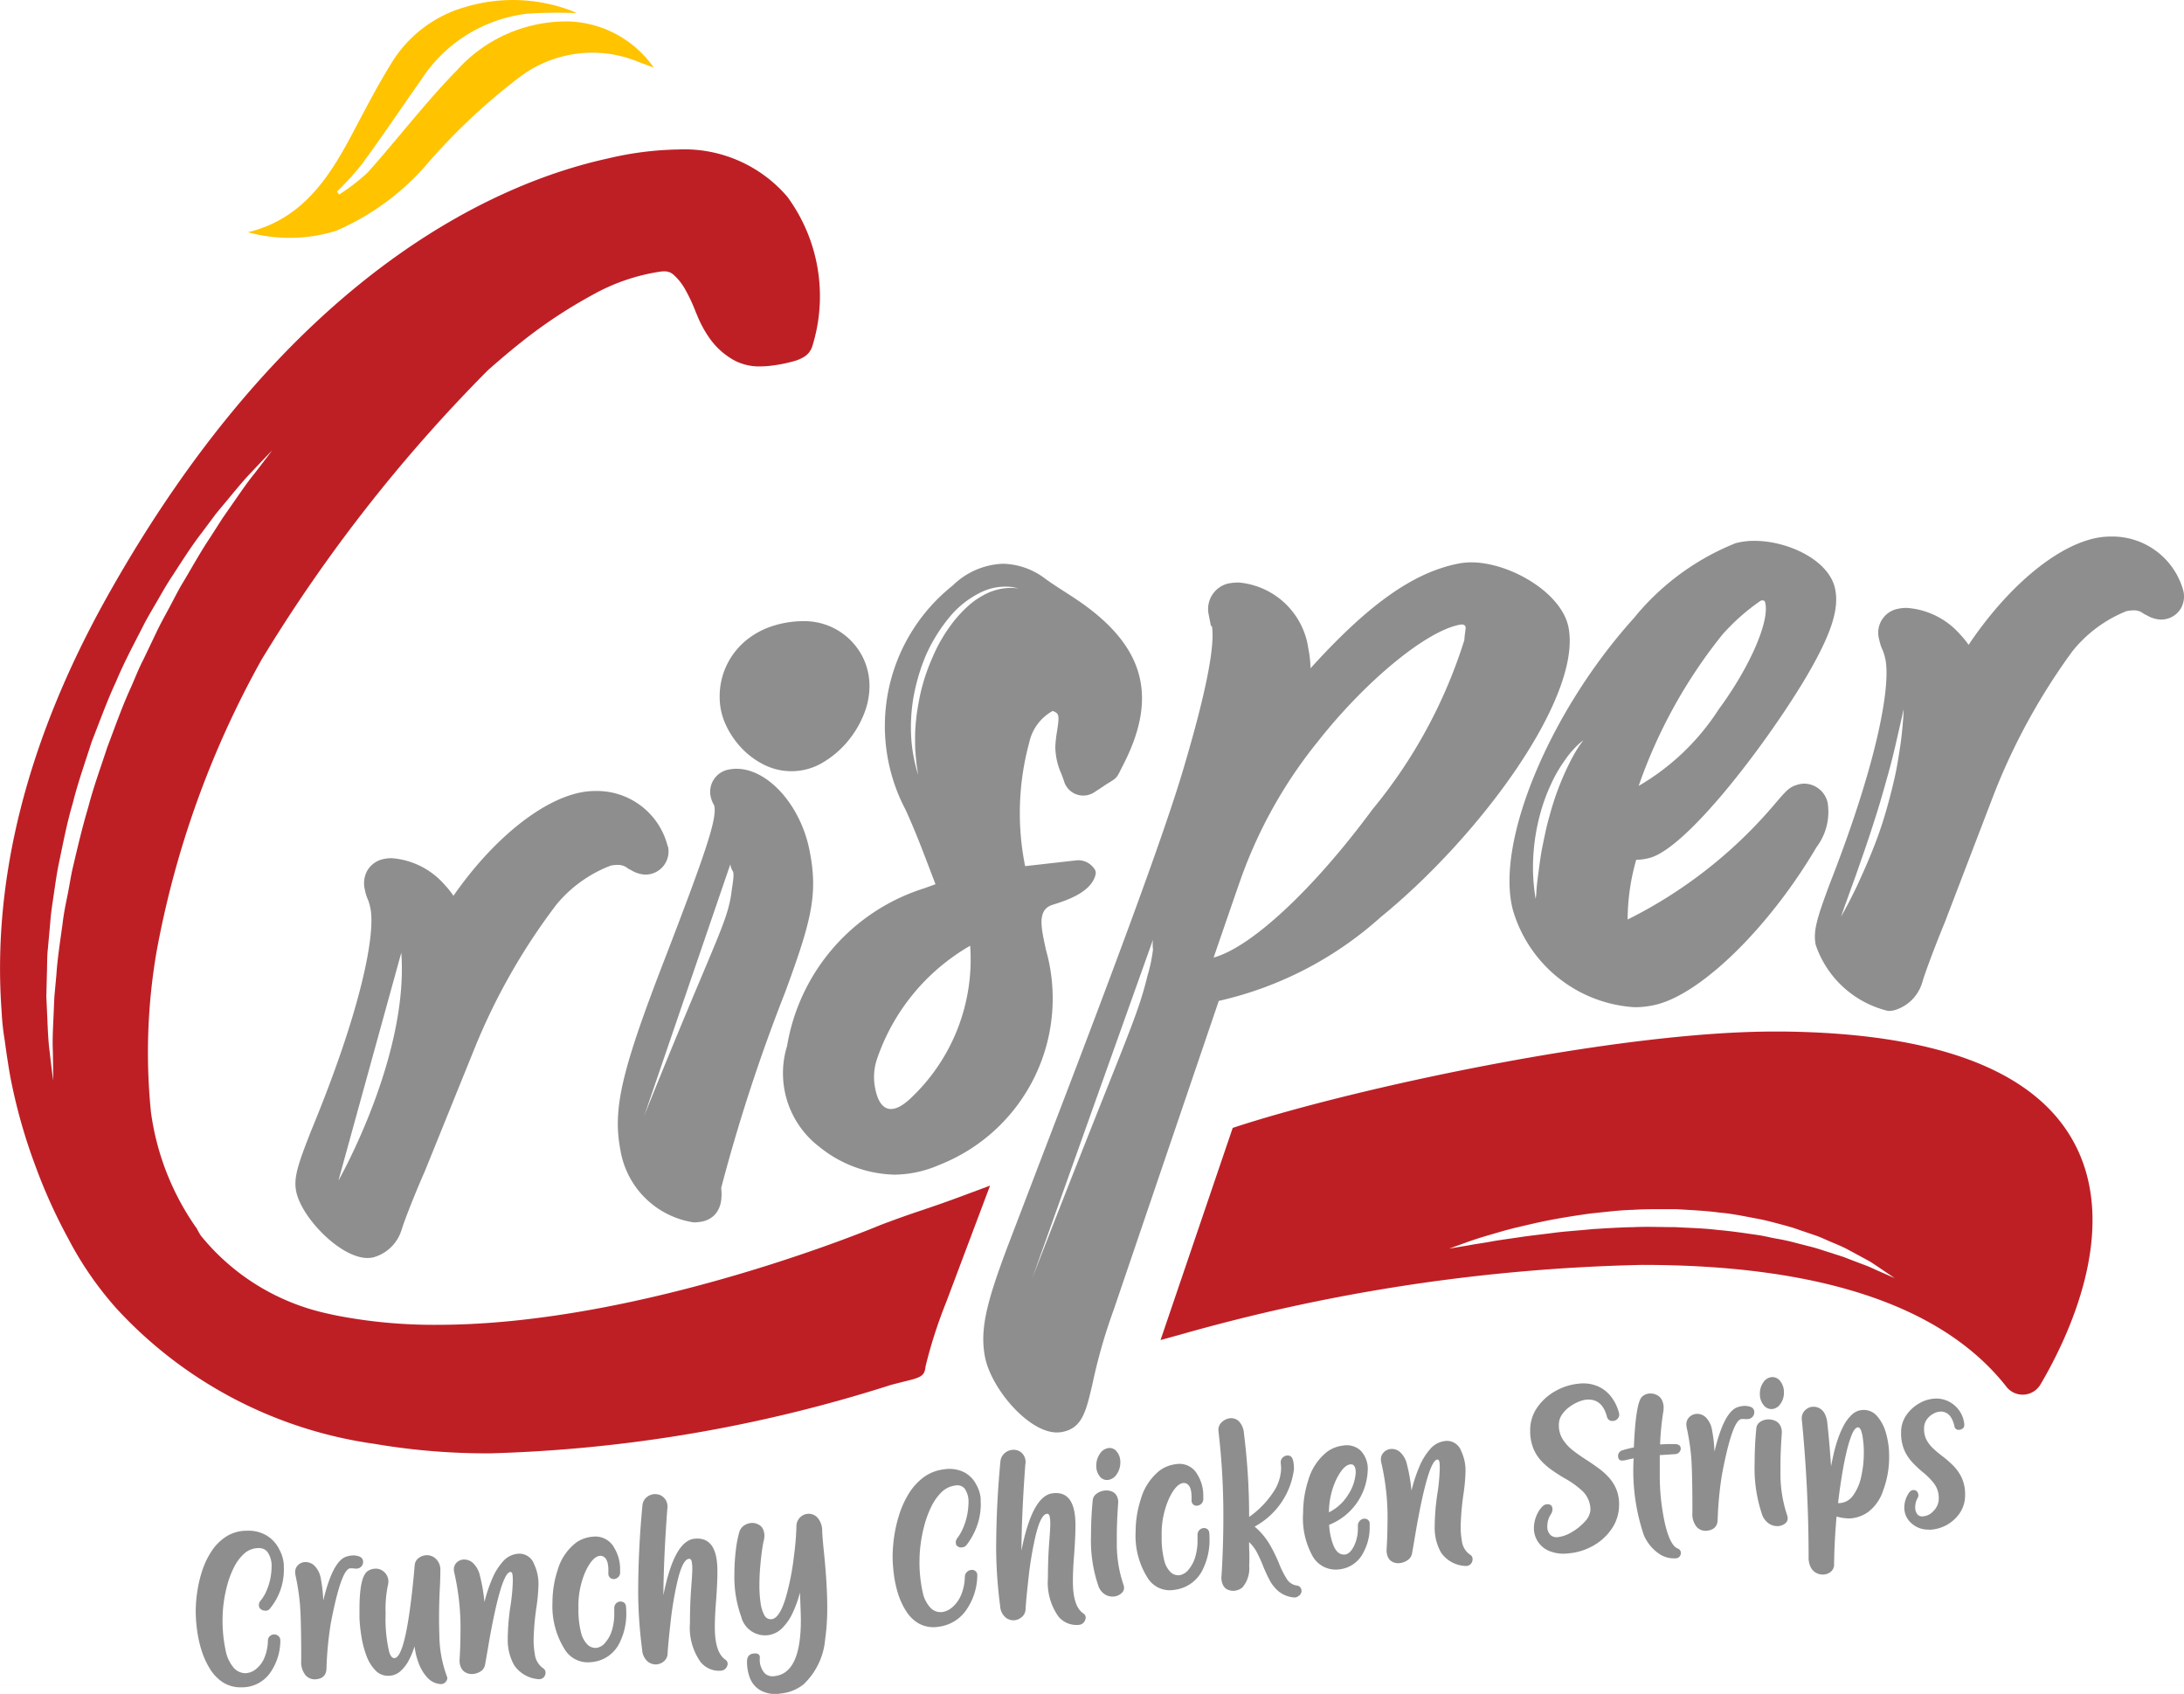 <svg id="Group_4318" data-name="Group 4318" xmlns="http://www.w3.org/2000/svg" width="78.469" height="60.857" viewBox="0 0 78.469 60.857">
  <g id="Group_14" data-name="Group 14" transform="translate(0)">
    <g id="Group_3" data-name="Group 3" transform="translate(8.909)">
      <path id="Path_1" data-name="Path 1" d="M411.357,253.788a2.345,2.345,0,0,0-2.171-1.424,3.634,3.634,0,0,0-1.109.169,2.9,2.9,0,0,0-.975.525,2.6,2.6,0,0,0-.946,2.04,2.358,2.358,0,0,0,.221.991,3.085,3.085,0,0,0,.545.813,2.845,2.845,0,0,0,.8.606,2.194,2.194,0,0,0,2.159-.076,3.423,3.423,0,0,0,.848-.718,3.616,3.616,0,0,0,.582-.943,2.725,2.725,0,0,0,.228-1.055A2.347,2.347,0,0,0,411.357,253.788Z" transform="translate(-389.208 -230.048)" fill="#8e8e8e"/>
      <g id="Group_2" data-name="Group 2" transform="translate(49.97 21.568)">
        <path id="Path_2" data-name="Path 2" d="M531.29,255.93a11.91,11.91,0,0,0-1.566,2.388q.231-.287.481-.621A11.8,11.8,0,0,0,531.29,255.93Z" transform="translate(-527.864 -254.175)" fill="none"/>
        <g id="Group_1" data-name="Group 1">
          <path id="Path_3" data-name="Path 3" d="M526.01,253.631c1.144-1.555,1.845-3.2,1.668-3.844-.018-.065-.059-.088-.156-.062a7.509,7.509,0,0,0-1.4,1.244,18.21,18.21,0,0,0-2.983,5.41A8.5,8.5,0,0,0,526.01,253.631Z" transform="translate(-523.136 -249.715)" fill="none"/>
        </g>
      </g>
      <path id="Path_4" data-name="Path 4" d="M346.116,181.653c1.927-.465,2.89-1.917,3.732-3.505.455-.859.9-1.723,1.411-2.551a4.567,4.567,0,0,1,2.7-2.045,5.93,5.93,0,0,1,3.788.148c.059.022.115.052.178.082a16.449,16.449,0,0,0-1.766.019,5.269,5.269,0,0,0-3.82,2.375c-.711,1.012-1.4,2.036-2.131,3.036a11.559,11.559,0,0,1-.893.981l.077.106a6.989,6.989,0,0,0,1.033-.8c1.084-1.213,2.073-2.515,3.209-3.675a5.274,5.274,0,0,1,4.033-1.742,3.875,3.875,0,0,1,3.03,1.658c-.26-.1-.429-.156-.594-.224a4.331,4.331,0,0,0-4.246.578,22,22,0,0,0-3.364,3.174,8.99,8.99,0,0,1-3.221,2.337A5.645,5.645,0,0,1,346.116,181.653Z" transform="translate(-346.116 -173.31)" fill="#ffc300"/>
    </g>
    <g id="Group_5" data-name="Group 5" transform="translate(7.034 49.478)">
      <g id="Group_4" data-name="Group 4">
        <path id="Path_5" data-name="Path 5" d="M341.124,373.745a1.182,1.182,0,0,1-.683-.182,1.544,1.544,0,0,1-.471-.5,2.941,2.941,0,0,1-.3-.674,4.284,4.284,0,0,1-.155-.728,5.324,5.324,0,0,1-.045-.647,4.949,4.949,0,0,1,.055-.7,4.5,4.5,0,0,1,.182-.769,2.913,2.913,0,0,1,.339-.7,1.772,1.772,0,0,1,.523-.519,1.373,1.373,0,0,1,.739-.206,1.279,1.279,0,0,1,.728.182,1.207,1.207,0,0,1,.442.5,1.333,1.333,0,0,1,.155.508q.006.2.005.214a2.209,2.209,0,0,1-.118.708,2.171,2.171,0,0,1-.385.686.2.2,0,0,1-.114.073l-.061,0a.238.238,0,0,1-.139-.043.183.183,0,0,1-.077-.107c0-.032-.005-.05-.005-.055a.224.224,0,0,1,.05-.139,1.466,1.466,0,0,0,.237-.4,2.112,2.112,0,0,0,.134-.454,2.369,2.369,0,0,0,.036-.371.88.88,0,0,0-.147-.539.391.391,0,0,0-.332-.139.759.759,0,0,0-.507.2,1.633,1.633,0,0,0-.364.487,3.3,3.3,0,0,0-.241.633,4.856,4.856,0,0,0-.13.648,4.231,4.231,0,0,0-.039.516,5.1,5.1,0,0,0,.112,1.206,1.329,1.329,0,0,0,.3.624.567.567,0,0,0,.41.18.637.637,0,0,0,.362-.135,1,1,0,0,0,.307-.394,1.675,1.675,0,0,0,.137-.651.212.212,0,0,1,.068-.15.23.23,0,0,1,.316,0,.2.2,0,0,1,.062.149,2.02,2.02,0,0,1-.346,1.138A1.227,1.227,0,0,1,341.124,373.745Z" transform="translate(-339.472 -362.603)" fill="#8e8e8e"/>
        <path id="Path_6" data-name="Path 6" d="M352.837,375.728a.44.44,0,0,1-.341-.152.748.748,0,0,1-.152-.527q0-1.566-.052-2.082a8.419,8.419,0,0,0-.155-.981.57.57,0,0,1-.011-.11.341.341,0,0,1,.078-.226.381.381,0,0,1,.293-.136.462.462,0,0,1,.325.135.863.863,0,0,1,.228.474,5.083,5.083,0,0,1,.086.773q.339-1.422.831-1.578a.843.843,0,0,1,.221-.041.6.6,0,0,1,.236.035.2.2,0,0,1,.143.2.229.229,0,0,1-.066.163.233.233,0,0,1-.166.075.559.559,0,0,1-.105-.006.686.686,0,0,0-.123-.005q-.325.014-.7,1.971a12.508,12.508,0,0,0-.157,1.647Q353.23,375.711,352.837,375.728Z" transform="translate(-348.555 -364.872)" fill="#8e8e8e"/>
        <path id="Path_7" data-name="Path 7" d="M363.25,375.885a.146.146,0,0,1-.032,0,.7.7,0,0,1-.466-.226,1.517,1.517,0,0,1-.312-.509,2.48,2.48,0,0,1-.154-.622,2.953,2.953,0,0,1-.205.5,1.369,1.369,0,0,1-.3.391.637.637,0,0,1-.4.167.624.624,0,0,1-.494-.185,1.492,1.492,0,0,1-.329-.532,3.506,3.506,0,0,1-.187-.734,5.007,5.007,0,0,1-.064-.64c0-.158,0-.261,0-.308q0-1.169.3-1.364a.486.486,0,0,1,.25-.083.435.435,0,0,1,.352.133.457.457,0,0,1,.137.324.664.664,0,0,1-.025.171,4.2,4.2,0,0,0-.075.985,5.23,5.23,0,0,0,.129,1.382q.071.223.189.217.392-.021.667-2.7.039-.378.053-.57l.007-.071a.353.353,0,0,1,.141-.255.506.506,0,0,1,.273-.1.469.469,0,0,1,.348.129.545.545,0,0,1,.159.431q0,.313-.021.675-.025.509-.025,1.029,0,.308.011.619a4.355,4.355,0,0,0,.271,1.471.177.177,0,0,1,.014.066.189.189,0,0,1-.05.12A.218.218,0,0,1,363.25,375.885Z" transform="translate(-354.425 -364.859)" fill="#8e8e8e"/>
        <path id="Path_8" data-name="Path 8" d="M375.412,375.547a.187.187,0,0,1-.05,0,1.156,1.156,0,0,1-.871-.506,1.839,1.839,0,0,1-.228-.935,8.185,8.185,0,0,1,.093-1.159,6.951,6.951,0,0,0,.089-.935,1.464,1.464,0,0,0-.011-.21.159.159,0,0,0-.032-.088.061.061,0,0,0-.047-.018q-.321.025-.757,2.464-.132.779-.154.887a.349.349,0,0,1-.159.222.582.582,0,0,1-.28.093.468.468,0,0,1-.244-.048.373.373,0,0,1-.173-.174.594.594,0,0,1-.057-.265q.032-.523.032-.909a8.9,8.9,0,0,0-.218-2.232.526.526,0,0,1-.018-.134.329.329,0,0,1,.064-.2.382.382,0,0,1,.289-.151.469.469,0,0,1,.332.124.89.89,0,0,1,.253.465,6.033,6.033,0,0,1,.161.941,5.263,5.263,0,0,1,.277-.836,2.205,2.205,0,0,1,.394-.631.8.8,0,0,1,.539-.271.563.563,0,0,1,.574.374,1.659,1.659,0,0,1,.157.734,6.533,6.533,0,0,1-.068.778,9.459,9.459,0,0,0-.107,1.207,2.82,2.82,0,0,0,.043.507.718.718,0,0,0,.293.51.186.186,0,0,1,.093.165.252.252,0,0,1-.018.09A.219.219,0,0,1,375.412,375.547Z" transform="translate(-363.054 -364.698)" fill="#8e8e8e"/>
        <path id="Path_9" data-name="Path 9" d="M386.252,373.368a.969.969,0,0,1-.946-.466,2.919,2.919,0,0,1-.435-1.687,3.694,3.694,0,0,1,.185-1.154,1.9,1.9,0,0,1,.682-1,1.194,1.194,0,0,1,.581-.2.765.765,0,0,1,.771.4,1.474,1.474,0,0,1,.211.791l0,.11a.215.215,0,0,1-.066.15.237.237,0,0,1-.145.069.18.18,0,0,1-.152-.049.189.189,0,0,1-.059-.139v-.124q0-.365-.15-.475a.228.228,0,0,0-.157-.045q-.257.025-.507.544a3.05,3.05,0,0,0-.261,1.339,3.31,3.31,0,0,0,.089.856.923.923,0,0,0,.239.453.42.42,0,0,0,.325.115.5.5,0,0,0,.319-.2,1.171,1.171,0,0,0,.237-.452,1.986,1.986,0,0,0,.078-.557c0-.076,0-.151,0-.227a.23.23,0,0,1,.2-.229.208.208,0,0,1,.148.037.186.186,0,0,1,.073.136c.007.077.011.155.011.233a2.323,2.323,0,0,1-.225,1.043A1.231,1.231,0,0,1,386.252,373.368Z" transform="translate(-372.055 -363.13)" fill="#8e8e8e"/>
        <path id="Path_10" data-name="Path 10" d="M398.785,369.808a.848.848,0,0,1-.607-.169.875.875,0,0,1-.146-.14,2.146,2.146,0,0,1-.382-1.4q0-.673.046-1.281.039-.5.039-.67a1.368,1.368,0,0,0-.021-.255c-.014-.075-.05-.11-.107-.1q-.221.024-.407.806a12.738,12.738,0,0,0-.253,1.533q-.082.735-.1,1.063a.372.372,0,0,1-.121.268.459.459,0,0,1-.268.12.452.452,0,0,1-.33-.106.6.6,0,0,1-.195-.421,16.559,16.559,0,0,1-.143-2q0-1.595.153-3.18a.421.421,0,0,1,.137-.285.472.472,0,0,1,.269-.122.48.48,0,0,1,.25.041.453.453,0,0,1,.243.453l-.007.054q-.132,1.8-.139,3.083.385-1.951,1.113-2.03.828-.091.828,1.159,0,.425-.046,1.043-.047.572-.047.983,0,.9.379,1.159a.177.177,0,0,1,.082.15.22.22,0,0,1-.025.095A.249.249,0,0,1,398.785,369.808Z" transform="translate(-379.895 -359.265)" fill="#8e8e8e"/>
        <path id="Path_11" data-name="Path 11" d="M409.675,372.427a1.1,1.1,0,0,1-.723-.118.872.872,0,0,1-.378-.452,1.67,1.67,0,0,1-.1-.575q0-.266.236-.293t.225.158a.728.728,0,0,0,.189.566.423.423,0,0,0,.353.086q.932-.111.932-2,0-.237-.032-1a4.225,4.225,0,0,1-.261.728,1.916,1.916,0,0,1-.378.55.873.873,0,0,1-.521.254.883.883,0,0,1-.953-.672,4.177,4.177,0,0,1-.242-1.549,6.952,6.952,0,0,1,.053-.853,4.064,4.064,0,0,1,.118-.616.431.431,0,0,1,.161-.24.536.536,0,0,1,.257-.1.455.455,0,0,1,.271.052.354.354,0,0,1,.173.182.584.584,0,0,1,.045.213.883.883,0,0,1-.029.211q-.029.115-.063.364t-.061.571q-.027.322-.027.655a4.242,4.242,0,0,0,.041.613,1.288,1.288,0,0,0,.135.447.255.255,0,0,0,.266.146q.285-.034.51-.791a9.182,9.182,0,0,0,.289-1.477,10.437,10.437,0,0,0,.089-1.046.449.449,0,0,1,.393-.47.427.427,0,0,1,.353.125.711.711,0,0,1,.179.5q.017.317.068.8.114,1.123.114,1.938a7.936,7.936,0,0,1-.075,1.143,2.522,2.522,0,0,1-.775,1.619A1.555,1.555,0,0,1,409.675,372.427Z" transform="translate(-388.669 -361.061)" fill="#8e8e8e"/>
        <path id="Path_12" data-name="Path 12" d="M429.823,365.941a1.108,1.108,0,0,1-.683-.1,1.289,1.289,0,0,1-.471-.438,2.553,2.553,0,0,1-.3-.636,3.959,3.959,0,0,1-.155-.708,5.184,5.184,0,0,1-.045-.641,5.093,5.093,0,0,1,.055-.711,4.9,4.9,0,0,1,.182-.793,3.372,3.372,0,0,1,.339-.748,2.122,2.122,0,0,1,.523-.584,1.516,1.516,0,0,1,.738-.294,1.193,1.193,0,0,1,.728.1,1.029,1.029,0,0,1,.443.451,1.224,1.224,0,0,1,.155.491c0,.131.005.2.005.214a2.326,2.326,0,0,1-.118.721,2.505,2.505,0,0,1-.385.728.232.232,0,0,1-.114.086l-.061.012a.223.223,0,0,1-.139-.028.157.157,0,0,1-.077-.1c0-.032-.005-.05-.005-.054a.248.248,0,0,1,.05-.145,1.7,1.7,0,0,0,.237-.428,2.33,2.33,0,0,0,.134-.47,2.36,2.36,0,0,0,.036-.375.81.81,0,0,0-.146-.523.351.351,0,0,0-.332-.1.854.854,0,0,0-.507.255,1.92,1.92,0,0,0-.364.53,3.71,3.71,0,0,0-.241.663,5.12,5.12,0,0,0-.13.664,4.366,4.366,0,0,0-.039.521,4.9,4.9,0,0,0,.112,1.192,1.147,1.147,0,0,0,.3.587.509.509,0,0,0,.41.132.719.719,0,0,0,.362-.177,1.169,1.169,0,0,0,.307-.429,1.79,1.79,0,0,0,.137-.667.24.24,0,0,1,.068-.158.254.254,0,0,1,.157-.081.2.2,0,0,1,.159.044.178.178,0,0,1,.063.142,2.205,2.205,0,0,1-.346,1.177A1.416,1.416,0,0,1,429.823,365.941Z" transform="translate(-403.132 -356.975)" fill="#8e8e8e"/>
        <path id="Path_13" data-name="Path 13" d="M444.348,364.131a.845.845,0,0,1-.753-.291,2.1,2.1,0,0,1-.382-1.387q0-.673.046-1.282.039-.5.039-.672a1.357,1.357,0,0,0-.021-.254c-.014-.075-.05-.108-.107-.1q-.221.03-.407.817a12.907,12.907,0,0,0-.253,1.54q-.082.738-.1,1.065a.381.381,0,0,1-.121.272.476.476,0,0,1-.268.128.441.441,0,0,1-.33-.1.578.578,0,0,1-.195-.415,16.437,16.437,0,0,1-.143-2q0-1.595.153-3.185a.436.436,0,0,1,.138-.289.487.487,0,0,1,.27-.13.475.475,0,0,1,.25.034.437.437,0,0,1,.243.445l-.007.054q-.132,1.8-.139,3.087.385-1.962,1.113-2.06.828-.112.828,1.139,0,.425-.046,1.044-.047.573-.046.984,0,.9.378,1.15a.173.173,0,0,1,.082.148.227.227,0,0,1-.025.1A.256.256,0,0,1,444.348,364.131Z" transform="translate(-412.596 -355.235)" fill="#8e8e8e"/>
        <path id="Path_14" data-name="Path 14" d="M454.249,362.934a.514.514,0,0,1-.319-.067.579.579,0,0,1-.252-.324,5.01,5.01,0,0,1-.261-1.779q0-.659.061-1.284a.329.329,0,0,1,.136-.236.576.576,0,0,1,.278-.114.543.543,0,0,1,.253.024.345.345,0,0,1,.185.145.481.481,0,0,1,.064.259q-.05.705-.05,1.18,0,.181,0,.361a4.52,4.52,0,0,0,.246,1.434.322.322,0,0,1,.014.094.243.243,0,0,1-.075.173A.474.474,0,0,1,454.249,362.934Zm-.211-4.188a.323.323,0,0,1-.305-.125.577.577,0,0,1-.126-.387.733.733,0,0,1,.126-.423.441.441,0,0,1,.305-.209.323.323,0,0,1,.305.127.585.585,0,0,1,.127.388.724.724,0,0,1-.127.421A.441.441,0,0,1,454.038,358.746Z" transform="translate(-421.252 -355.055)" fill="#8e8e8e"/>
        <path id="Path_15" data-name="Path 15" d="M460.475,364.156a.931.931,0,0,1-.946-.426,2.825,2.825,0,0,1-.435-1.667,3.782,3.782,0,0,1,.185-1.162,2.017,2.017,0,0,1,.682-1.035,1.24,1.24,0,0,1,.582-.227.734.734,0,0,1,.771.372,1.436,1.436,0,0,1,.211.783l0,.11a.223.223,0,0,1-.066.152.245.245,0,0,1-.144.074.175.175,0,0,1-.152-.043.182.182,0,0,1-.059-.137v-.124q0-.365-.15-.469a.222.222,0,0,0-.157-.039q-.257.034-.507.564a3.116,3.116,0,0,0-.26,1.35,3.248,3.248,0,0,0,.089.852.876.876,0,0,0,.239.443.407.407,0,0,0,.325.1.533.533,0,0,0,.32-.209,1.23,1.23,0,0,0,.237-.46,2.008,2.008,0,0,0,.078-.56q0-.113,0-.226a.24.24,0,0,1,.2-.235.2.2,0,0,1,.148.032.179.179,0,0,1,.073.134q.011.116.01.232a2.366,2.366,0,0,1-.225,1.05A1.3,1.3,0,0,1,460.475,364.156Z" transform="translate(-425.326 -356.514)" fill="#8e8e8e"/>
        <path id="Path_16" data-name="Path 16" d="M472.407,360.244a.273.273,0,0,1-.061,0,1.011,1.011,0,0,1-.534-.208,1.337,1.337,0,0,1-.334-.41,5.3,5.3,0,0,1-.235-.508,5.14,5.14,0,0,0-.213-.472,1.437,1.437,0,0,0-.291-.391c0,.1,0,.2.005.3s.005.188.005.277,0,.183-.007.274a1.051,1.051,0,0,1-.243.779.523.523,0,0,1-.264.116.5.5,0,0,1-.246-.028.341.341,0,0,1-.182-.164.62.62,0,0,1-.064-.3l.007-.075q.064-1.029.064-2.078a25.846,25.846,0,0,0-.178-3.105v-.028a.369.369,0,0,1,.111-.266.517.517,0,0,1,.3-.15.4.4,0,0,1,.316.1.689.689,0,0,1,.191.446,23.829,23.829,0,0,1,.186,3,3.336,3.336,0,0,0,.849-.863,1.61,1.61,0,0,0,.3-.863,1.967,1.967,0,0,0-.014-.222l0-.028a.218.218,0,0,1,.036-.115.255.255,0,0,1,.186-.116.2.2,0,0,1,.125.023q.129.069.128.473a2.729,2.729,0,0,1-1.413,2.057,2.489,2.489,0,0,1,.55.655,5.729,5.729,0,0,1,.33.677,3.228,3.228,0,0,0,.27.539.507.507,0,0,0,.368.247.18.18,0,0,1,.128.071.2.2,0,0,1,.039.114.211.211,0,0,1-.1.186A.265.265,0,0,1,472.407,360.244Z" transform="translate(-432.894 -352.331)" fill="#8e8e8e"/>
        <path id="Path_17" data-name="Path 17" d="M481.726,361.707a.957.957,0,0,1-.956-.437,2.813,2.813,0,0,1-.36-1.6,3.769,3.769,0,0,1,.185-1.161,1.993,1.993,0,0,1,.682-1.028,1.224,1.224,0,0,1,.582-.221.734.734,0,0,1,.621.186.959.959,0,0,1,.25.735,2.193,2.193,0,0,1-1.385,1.928,2.37,2.37,0,0,0,.143.712q.15.389.432.354.174-.022.316-.3a1.428,1.428,0,0,0,.141-.66v-.075a.259.259,0,0,1,.059-.163.226.226,0,0,1,.155-.086.192.192,0,0,1,.145.037.173.173,0,0,1,.066.139l0,.12a1.881,1.881,0,0,1-.225.913A1.088,1.088,0,0,1,481.726,361.707Zm-.389-2.046a1.7,1.7,0,0,0,.685-.624,1.654,1.654,0,0,0,.278-.8q0-.319-.193-.3-.257.031-.514.559A2.824,2.824,0,0,0,481.337,359.661Z" transform="translate(-440.624 -354.805)" fill="#8e8e8e"/>
        <path id="Path_18" data-name="Path 18" d="M493.4,361.188a.176.176,0,0,1-.05,0,1.122,1.122,0,0,1-.871-.481,1.8,1.8,0,0,1-.228-.927,8.3,8.3,0,0,1,.093-1.162,7.013,7.013,0,0,0,.089-.939,1.509,1.509,0,0,0-.01-.21.157.157,0,0,0-.032-.087.059.059,0,0,0-.047-.016q-.321.037-.756,2.493-.132.785-.153.893a.373.373,0,0,1-.159.229.611.611,0,0,1-.28.105.457.457,0,0,1-.244-.036.347.347,0,0,1-.173-.165.576.576,0,0,1-.057-.263q.032-.525.032-.911a8.756,8.756,0,0,0-.218-2.221.5.5,0,0,1-.018-.132.345.345,0,0,1,.064-.206.405.405,0,0,1,.289-.166.446.446,0,0,1,.332.108.84.84,0,0,1,.253.454,5.847,5.847,0,0,1,.161.934,5.472,5.472,0,0,1,.277-.847,2.308,2.308,0,0,1,.394-.646.833.833,0,0,1,.539-.29.543.543,0,0,1,.575.358,1.636,1.636,0,0,1,.157.73,6.588,6.588,0,0,1-.068.78,9.477,9.477,0,0,0-.107,1.209,2.793,2.793,0,0,0,.043.506.7.7,0,0,0,.293.5.181.181,0,0,1,.093.164.263.263,0,0,1-.018.091A.225.225,0,0,1,493.4,361.188Z" transform="translate(-447.738 -354.406)" fill="#8e8e8e"/>
        <path id="Path_19" data-name="Path 19" d="M510.667,355.488a1.37,1.37,0,0,1-.658-.078.884.884,0,0,1-.573-.851,1.2,1.2,0,0,1,.2-.629c.088-.129.173-.2.253-.206q.214-.021.214.185a.337.337,0,0,1-.057.172.781.781,0,0,0-.128.413.427.427,0,0,0,.107.328.336.336,0,0,0,.271.082,1.252,1.252,0,0,0,.505-.183,1.923,1.923,0,0,0,.466-.376.681.681,0,0,0,.2-.418.933.933,0,0,0-.289-.681,3.268,3.268,0,0,0-.653-.465q-.221-.131-.437-.281a2.369,2.369,0,0,1-.394-.342,1.483,1.483,0,0,1-.285-.459,1.681,1.681,0,0,1-.107-.631,1.41,1.41,0,0,1,.251-.819,1.938,1.938,0,0,1,.653-.592,2.117,2.117,0,0,1,.851-.268,1.34,1.34,0,0,1,.674.095,1.229,1.229,0,0,1,.485.382,1.622,1.622,0,0,1,.279.586.225.225,0,0,1,.007.053.2.2,0,0,1-.032.109.243.243,0,0,1-.193.116.226.226,0,0,1-.114-.018.2.2,0,0,1-.1-.123q-.171-.676-.749-.624a1.006,1.006,0,0,0-.289.082,1.519,1.519,0,0,0-.325.188,1.1,1.1,0,0,0-.263.278.635.635,0,0,0-.105.356.943.943,0,0,0,.143.525,1.6,1.6,0,0,0,.37.4q.226.176.487.34.214.14.421.29a2.4,2.4,0,0,1,.375.336,1.5,1.5,0,0,1,.268.421,1.4,1.4,0,0,1,.1.548,1.52,1.52,0,0,1-.252.856,1.964,1.964,0,0,1-.667.622A2.188,2.188,0,0,1,510.667,355.488Z" transform="translate(-461.358 -349.157)" fill="#8e8e8e"/>
        <path id="Path_20" data-name="Path 20" d="M522.554,356.594a.932.932,0,0,1-.592-.171,1.555,1.555,0,0,1-.539-.666,7.246,7.246,0,0,1-.364-2.755q-.171.036-.328.073l-.068.006q-.164.014-.164-.174a.186.186,0,0,1,.025-.091.209.209,0,0,1,.121-.1,4.084,4.084,0,0,1,.421-.106q.068-1.632.3-1.828a.44.44,0,0,1,.257-.109.5.5,0,0,1,.273.056.394.394,0,0,1,.185.193.639.639,0,0,1,.055.263.846.846,0,0,1-.014.147,10.123,10.123,0,0,0-.114,1.171q.193-.015.514-.014.228,0,.228.167a.185.185,0,0,1-.036.105.216.216,0,0,1-.182.091l-.535.034q0,.216,0,.674a7.994,7.994,0,0,0,.185,1.78q.182.782.453.9a.16.16,0,0,1,.118.151A.186.186,0,0,1,522.554,356.594Z" transform="translate(-469.397 -350.086)" fill="#8e8e8e"/>
        <path id="Path_21" data-name="Path 21" d="M529.906,356.735a.426.426,0,0,1-.341-.14.724.724,0,0,1-.152-.521q0-1.566-.052-2.08a8.269,8.269,0,0,0-.155-.974.564.564,0,0,1-.011-.109.351.351,0,0,1,.078-.229.4.4,0,0,1,.293-.148.445.445,0,0,1,.325.123.831.831,0,0,1,.228.467,5.017,5.017,0,0,1,.086.77q.339-1.433.831-1.6a.862.862,0,0,1,.221-.045.591.591,0,0,1,.236.032.192.192,0,0,1,.143.2.244.244,0,0,1-.232.24.571.571,0,0,1-.105,0,.658.658,0,0,0-.123,0q-.325.019-.7,1.985a12.665,12.665,0,0,0-.157,1.651Q530.3,356.705,529.906,356.735Z" transform="translate(-475.64 -351.216)" fill="#8e8e8e"/>
        <path id="Path_22" data-name="Path 22" d="M538.713,353.938a.55.55,0,0,1-.32-.093.647.647,0,0,1-.251-.344,5.181,5.181,0,0,1-.261-1.8q0-.659.061-1.279a.3.3,0,0,1,.135-.226.534.534,0,0,1,.278-.091.558.558,0,0,1,.254.045.388.388,0,0,1,.186.161.511.511,0,0,1,.064.264q-.05.7-.05,1.175,0,.18,0,.361a4.712,4.712,0,0,0,.246,1.455.347.347,0,0,1,.014.095.223.223,0,0,1-.075.167A.434.434,0,0,1,538.713,353.938Zm-.211-4.206a.353.353,0,0,1-.305-.15.619.619,0,0,1-.127-.4.684.684,0,0,1,.127-.413.4.4,0,0,1,.305-.185.352.352,0,0,1,.305.153.628.628,0,0,1,.127.4.678.678,0,0,1-.127.41A.4.4,0,0,1,538.5,349.732Z" transform="translate(-481.873 -348.587)" fill="#8e8e8e"/>
        <path id="Path_23" data-name="Path 23" d="M544.644,358.364a.49.49,0,0,1-.245-.056.472.472,0,0,1-.2-.2.791.791,0,0,1-.079-.381q0-2.459-.246-4.953l0-.028a.39.39,0,0,1,.12-.283.416.416,0,0,1,.287-.128.453.453,0,0,1,.225.051.467.467,0,0,1,.189.191.926.926,0,0,1,.1.361q.082.759.132,1.536c.022-.112.05-.251.087-.418a5.376,5.376,0,0,1,.146-.524,3.368,3.368,0,0,1,.219-.516,1.452,1.452,0,0,1,.3-.4.606.606,0,0,1,.4-.165.628.628,0,0,1,.505.224,1.544,1.544,0,0,1,.319.616,2.975,2.975,0,0,1,.111.827,3.4,3.4,0,0,1-.216,1.226,1.555,1.555,0,0,1-.546.778,1.248,1.248,0,0,1-.634.225,1.614,1.614,0,0,1-.493-.068q-.078.867-.089,1.722a.328.328,0,0,1-.119.263A.453.453,0,0,1,544.644,358.364Zm.567-2.566a.628.628,0,0,0,.5-.265,1.751,1.751,0,0,0,.3-.691,3.83,3.83,0,0,0,.093-.83,3.421,3.421,0,0,0-.055-.663c-.037-.184-.089-.275-.155-.274s-.144.082-.211.239a3.873,3.873,0,0,0-.186.587q-.086.352-.151.733t-.109.7q-.043.315-.057.468Z" transform="translate(-486.173 -351.273)" fill="#8e8e8e"/>
        <path id="Path_24" data-name="Path 24" d="M557.528,356.015a.888.888,0,0,1-.628-.227.739.739,0,0,1-.257-.571.93.93,0,0,1,.136-.474q.082-.146.185-.148a.153.153,0,0,1,.145.065.232.232,0,0,1,.041.117.24.24,0,0,1-.032.11.635.635,0,0,0-.082.31.394.394,0,0,0,.071.263.222.222,0,0,0,.178.081.564.564,0,0,0,.412-.2.626.626,0,0,0,.184-.438.86.86,0,0,0-.173-.549,2.573,2.573,0,0,0-.412-.412,3.976,3.976,0,0,1-.361-.339,1.579,1.579,0,0,1-.291-.441,1.543,1.543,0,0,1-.116-.636,1.064,1.064,0,0,1,.191-.627,1.4,1.4,0,0,1,.48-.431,1.227,1.227,0,0,1,.582-.161.991.991,0,0,1,.669.248,1.015,1.015,0,0,1,.348.673v.036a.144.144,0,0,1-.062.121.221.221,0,0,1-.134.046.145.145,0,0,1-.157-.123q-.117-.535-.5-.533a.577.577,0,0,0-.248.071.681.681,0,0,0-.244.21.555.555,0,0,0-.1.341.819.819,0,0,0,.091.4,1.216,1.216,0,0,0,.239.306,4.064,4.064,0,0,0,.32.268,4.046,4.046,0,0,1,.387.335,1.592,1.592,0,0,1,.312.439,1.413,1.413,0,0,1,.125.624,1.132,1.132,0,0,1-.191.652,1.376,1.376,0,0,1-1.108.6Z" transform="translate(-495.257 -350.539)" fill="#8e8e8e"/>
      </g>
    </g>
    <g id="Group_6" data-name="Group 6" transform="translate(54.231 19.429)">
      <path id="Path_25" data-name="Path 25" d="M517.267,250.861a.815.815,0,0,0-.212.028c-.329.089-.414.189-.882.737a16.646,16.646,0,0,1-5.258,4.116,7.823,7.823,0,0,1,.308-2.145,1.93,1.93,0,0,0,.486-.069c1.315-.355,4.061-3.921,5.54-6.363,1-1.675,1.3-2.624,1.1-3.383-.269-.983-1.7-1.644-2.877-1.644a2.623,2.623,0,0,0-.681.085,9.028,9.028,0,0,0-3.65,2.688c-3.054,3.386-5,8.1-4.344,10.507a4.864,4.864,0,0,0,4.365,3.475h0a3.216,3.216,0,0,0,.837-.108c1.642-.443,4.037-2.814,5.7-5.64a2.1,2.1,0,0,0,.4-1.607A.873.873,0,0,0,517.267,250.861Zm-2.969-5.33a7.511,7.511,0,0,1,1.4-1.244c.1-.026.139,0,.156.062.176.645-.524,2.289-1.668,3.844a8.5,8.5,0,0,1-2.875,2.749A18.213,18.213,0,0,1,514.3,245.53Zm-5.13,3.986a5.925,5.925,0,0,0-.338.594,10,10,0,0,0-.724,1.918c-.107.358-.176.725-.248,1.069s-.109.671-.147.951-.067.516-.074.683-.029.262-.029.262-.017-.095-.038-.261-.046-.4-.055-.694a7.373,7.373,0,0,1,.26-2.1,6.606,6.606,0,0,1,.391-1.068,5.032,5.032,0,0,1,.5-.861,3.245,3.245,0,0,1,.655-.709Z" transform="translate(-506.666 -242.136)" fill="#8e8e8e"/>
    </g>
    <g id="Group_7" data-name="Group 7" transform="translate(65.205 19.276)">
      <path id="Path_26" data-name="Path 26" d="M558.784,243.548a2.644,2.644,0,0,0-2.6-1.953,2.725,2.725,0,0,0-.565.059c-1.453.309-3.19,1.8-4.551,3.832a3.316,3.316,0,0,0-.328-.4,2.8,2.8,0,0,0-1.9-.927,1.429,1.429,0,0,0-.3.03.874.874,0,0,0-.686,1.1,1.669,1.669,0,0,0,.131.4,1.873,1.873,0,0,1,.091.307c.191.884-.217,3.529-2,8.084-.447,1.2-.605,1.7-.5,2.189a3.644,3.644,0,0,0,2.6,2.37,1.051,1.051,0,0,0,.214-.022,1.476,1.476,0,0,0,1.017-1.016l.011-.031.008-.029c.031-.117.3-.9.786-2.083l1.759-4.59a22.689,22.689,0,0,1,2.821-5.144,4.741,4.741,0,0,1,1.947-1.448,1.2,1.2,0,0,1,.248-.028.542.542,0,0,1,.327.088l.047.035.111.055a1.065,1.065,0,0,0,.509.153h0a.823.823,0,0,0,.171-.018.814.814,0,0,0,.551-.4A.865.865,0,0,0,558.784,243.548Zm-10.156,5.466c-.055.363-.115.79-.216,1.239s-.226.925-.368,1.4-.312.932-.486,1.358-.353.817-.506,1.151c-.319.664-.566,1.088-.566,1.088l.11-.318.3-.833c.128-.343.265-.747.415-1.177s.3-.892.447-1.356.277-.93.4-1.369.225-.852.306-1.208l.272-1.19S548.723,248.285,548.628,249.015Z" transform="translate(-545.543 -241.595)" fill="#8e8e8e"/>
    </g>
    <g id="Group_8" data-name="Group 8" transform="translate(35.326 20.204)">
      <path id="Path_27" data-name="Path 27" d="M460.725,247.218c-.247-1.258-2.125-2.335-3.489-2.335a2.377,2.377,0,0,0-.45.041c-1.608.311-3.221,1.434-5.33,3.765a4.069,4.069,0,0,0-.08-.718,2.768,2.768,0,0,0-2.5-2.364,1.985,1.985,0,0,0-.379.036.942.942,0,0,0-.7,1.115l.078.4.039.026c.116.713-.226,2.425-1.017,5.09-.615,2.088-2.1,6.172-4.816,13.243l-1.52,3.975c-.714,1.906-1,2.928-.8,3.944.222,1.132,1.563,2.707,2.579,2.707h0a1.06,1.06,0,0,0,.2-.019c.708-.137.846-.723,1.076-1.7a19.83,19.83,0,0,1,.774-2.705l3.769-11.08a12.987,12.987,0,0,0,5.817-3.009C457.562,254.708,461.215,249.715,460.725,247.218ZM445.6,259.725c-.386,1.6-.79,2.242-4.141,10.875.006.006.008.009,0,0-.072-.062-.017-.02,0,0l4.337-12.162a1.336,1.336,0,0,0,0,.351A5.408,5.408,0,0,1,445.6,259.725Zm11.384-12.055a17.985,17.985,0,0,1-3.3,6.085c-2.14,2.9-4.375,4.965-5.71,5.326.415-1.2.764-2.224.984-2.846a16.748,16.748,0,0,1,2.771-4.927c1.674-2.128,3.855-3.946,5.077-4.182.132-.026.2-.006.224.093C457.036,247.251,457,247.428,456.982,247.67Z" transform="translate(-439.696 -244.883)" fill="#8e8e8e"/>
    </g>
    <g id="Group_9" data-name="Group 9" transform="translate(28.162 20.254)">
      <path id="Path_28" data-name="Path 28" d="M425.11,246.532c-.238-.172-.482-.329-.717-.48s-.455-.293-.666-.446a2.6,2.6,0,0,0-1.529-.548,2.714,2.714,0,0,0-1.806.779,6.448,6.448,0,0,0-1.7,8.055c.332.72.611,1.456.907,2.234l.17.446-.417.15a7.176,7.176,0,0,0-4.915,5.66,3.329,3.329,0,0,0,1.165,3.629,4.458,4.458,0,0,0,2.683.995,4.1,4.1,0,0,0,1.615-.348,6.423,6.423,0,0,0,3.837-7.733c-.162-.763-.337-1.43.233-1.612.394-.126,1.4-.417,1.551-1.093a.24.24,0,0,0-.043-.2l-.027-.036a.692.692,0,0,0-.63-.269l-1.831.207a9.645,9.645,0,0,1,.148-4.441,1.7,1.7,0,0,1,.843-1.135c.218.093.251.118.157.722a4.745,4.745,0,0,0-.064.56,2.438,2.438,0,0,0,.219.98c.038.1.075.2.1.28h0a.72.72,0,0,0,1.084.378l.321-.209c.068-.051.157-.105.252-.163.276-.168.255-.207.445-.574C427.746,249.916,427.319,248.13,425.11,246.532Zm-6.242,17.738c-.661.624-1.123.468-1.275-.417a2.009,2.009,0,0,1,.065-.971,7.466,7.466,0,0,1,3.357-4.1A6.843,6.843,0,0,1,418.868,264.27Zm3.789-18.334a1.61,1.61,0,0,0-.275-.007,2.061,2.061,0,0,0-.918.275,2.761,2.761,0,0,0-.522.371,4.582,4.582,0,0,0-.492.521,5.644,5.644,0,0,0-.794,1.341,6.943,6.943,0,0,0-.471,1.492c-.045.246-.088.485-.11.714a6.216,6.216,0,0,0-.039.648c0,.2,0,.386.014.55s.027.306.04.424l.055.369s-.044-.129-.1-.36a5.5,5.5,0,0,1-.148-.98,6.3,6.3,0,0,1,.075-1.4,7.13,7.13,0,0,1,.455-1.553,5.888,5.888,0,0,1,.858-1.38,3.381,3.381,0,0,1,1.12-.878,2,2,0,0,1,.984-.2,1.306,1.306,0,0,1,.276.043l.1.022Z" transform="translate(-414.32 -245.058)" fill="#8e8e8e"/>
    </g>
    <g id="Group_10" data-name="Group 10" transform="translate(22.203 27.62)">
      <path id="Path_29" data-name="Path 29" d="M400.09,274.084c-.317-1.616-1.493-2.931-2.621-2.931a1.432,1.432,0,0,0-.272.026.813.813,0,0,0-.665.938,1.031,1.031,0,0,0,.139.36l0,.02c.089.456-.275,1.58-1.773,5.466-1.573,4.063-1.886,5.417-1.6,6.9a3.144,3.144,0,0,0,2.628,2.586,1.587,1.587,0,0,0,.3-.028c.229-.044.756-.24.7-1.1l-.008-.115a62.455,62.455,0,0,1,2.29-7.007C400.177,276.573,400.4,275.641,400.09,274.084Zm-2.795,1.436c-.143,1.172-.556,1.663-3.14,8.089.01,0,.014.006,0,0-.119-.04-.03-.014,0,0l3.091-9.028a.565.565,0,0,0,.088.252C397.4,274.93,397.314,275.364,397.295,275.52Z" transform="translate(-393.208 -271.153)" fill="#8e8e8e"/>
    </g>
    <g id="Group_11" data-name="Group 11" transform="translate(10.606 28.418)">
      <path id="Path_30" data-name="Path 30" d="M365.512,275.972a2.622,2.622,0,0,0-2.6-1.992,2.727,2.727,0,0,0-.512.049c-1.448.28-3.2,1.721-4.587,3.716a3.279,3.279,0,0,0-.315-.394,2.8,2.8,0,0,0-1.9-.957,1.409,1.409,0,0,0-.267.025.879.879,0,0,0-.623.439.936.936,0,0,0-.083.643,1.649,1.649,0,0,0,.123.4,1.831,1.831,0,0,1,.084.306c.173.88-.281,3.5-2.134,7.985-.466,1.185-.633,1.679-.537,2.166.186.949,1.593,2.4,2.563,2.4a1.027,1.027,0,0,0,.194-.018,1.47,1.47,0,0,0,1.031-.993l.012-.03.008-.029c.033-.116.31-.891.818-2.053l1.832-4.524a22.487,22.487,0,0,1,2.895-5.052,4.7,4.7,0,0,1,1.956-1.4,1.19,1.19,0,0,1,.228-.023.548.548,0,0,1,.339.093l.047.036.109.057a1.055,1.055,0,0,0,.519.162.832.832,0,0,0,.808-1.018ZM353.68,287.979l2.259-8.19C356.215,283.531,353.68,287.979,353.68,287.979Z" transform="translate(-352.127 -273.98)" fill="#8e8e8e"/>
    </g>
    <g id="Group_13" data-name="Group 13" transform="translate(0 5.361)">
      <path id="Path_31" data-name="Path 31" d="M495.023,308.476c-1.432-2.519-4.933-3.826-10.4-3.885l-.306,0c-5.644,0-14.978,2.012-19.273,3.4l-.19.062-2.593,7.622.727-.2a65.744,65.744,0,0,1,16.573-2.5c6.388,0,10.785,1.464,13.071,4.351a.742.742,0,0,0,1.245-.057C494.818,315.675,496.819,311.633,495.023,308.476Zm-7.031,4.69c-.1-.045-.214-.1-.34-.151l-.41-.155-.463-.177-.523-.169c-.183-.055-.369-.123-.569-.175l-.617-.158a6.693,6.693,0,0,0-.655-.144c-.226-.039-.452-.1-.687-.134-.471-.068-.956-.142-1.454-.184-.5-.062-1-.07-1.51-.1-.508,0-1.016-.024-1.517,0-.5.009-.994.042-1.471.071-.475.05-.939.075-1.375.132s-.85.1-1.231.158-.731.1-1.039.158-.581.09-.8.134l-.7.118.669-.241c.213-.077.474-.161.778-.249s.646-.193,1.025-.281.79-.188,1.23-.27.906-.156,1.39-.222c.486-.047.988-.117,1.5-.129.514-.034,1.037-.023,1.561-.025.523.034,1.047.052,1.559.123.515.043,1.012.158,1.495.245.24.052.474.114.7.175s.452.121.664.2l.62.211c.2.073.383.163.564.238s.353.148.513.228l.446.241.389.212c.118.07.221.144.316.205l.589.4Z" transform="translate(-420.564 -272.892)" fill="#be1f25"/>
      <g id="Group_12" data-name="Group 12">
        <path id="Path_32" data-name="Path 32" d="M349.307,229.843c-.8.3-1.219.44-1.627.578s-.788.266-1.486.53l-.015.006c-.084.036-8.52,3.582-15.913,3.582a18.334,18.334,0,0,1-3.532-.317c-.2-.039-.355-.073-.5-.107a8.051,8.051,0,0,1-4.467-2.784c-.04-.065-.088-.147-.13-.228l-.021-.041-.029-.035a9.421,9.421,0,0,1-1.61-4.136v0a21.32,21.32,0,0,1,.211-5.807,34.158,34.158,0,0,1,3.766-10.446,55.837,55.837,0,0,1,8.124-10.389c.4-.354.758-.657,1.095-.927a17.578,17.578,0,0,1,2.674-1.788,7.13,7.13,0,0,1,2.45-.836.937.937,0,0,1,.113-.007.481.481,0,0,1,.334.113,2.043,2.043,0,0,1,.433.544,6.152,6.152,0,0,1,.383.826c.009.023.019.045.032.071a4.031,4.031,0,0,0,.489.894,2.671,2.671,0,0,0,.825.734,1.909,1.909,0,0,0,.965.233,3.137,3.137,0,0,0,.382-.025,5.272,5.272,0,0,0,.874-.177,1.382,1.382,0,0,0,.319-.143.674.674,0,0,0,.213-.209h0a.7.7,0,0,0,.093-.211,6.034,6.034,0,0,0-.909-5.329,4.87,4.87,0,0,0-3.914-1.7,11.734,11.734,0,0,0-2.542.325c-3.911.857-11.453,4.05-18.016,15.8-2.843,5.105-4.107,10.1-3.759,14.839a8.969,8.969,0,0,0,.112,1.047c.042.312.15,1.092.255,1.577a19.689,19.689,0,0,0,.836,2.9A19.308,19.308,0,0,0,317,231.43a12.312,12.312,0,0,0,1.766,2.552,15.523,15.523,0,0,0,9.248,4.834,23.9,23.9,0,0,0,4.171.34,51.961,51.961,0,0,0,14.245-2.415l.019-.006c.119-.042.364-.1.562-.151.55-.135.736-.18.784-.46l.017-.107a17.035,17.035,0,0,1,.739-2.294l1.575-4.185Zm-30.06-18.18c-.313.683-.561,1.4-.835,2.116-.236.724-.5,1.44-.688,2.167-.215.719-.382,1.438-.546,2.134-.083.347-.131.7-.2,1.033s-.136.668-.173.993c-.088.649-.186,1.263-.223,1.834l-.075.819c-.011.261-.022.509-.032.742-.021.466-.04.874-.022,1.209.013.671.012,1.057.012,1.057s-.052-.38-.128-1.051c-.047-.335-.064-.744-.084-1.215-.011-.235-.022-.486-.034-.75q.009-.4.02-.832c.013-.29,0-.594.036-.9l.087-.966c.023-.332.08-.67.13-1.016s.1-.7.172-1.056c.151-.711.287-1.451.505-2.183.184-.742.446-1.473.681-2.212.286-.721.545-1.453.869-2.146.294-.705.652-1.368.982-2.016.165-.324.352-.629.527-.933s.343-.6.531-.877c.362-.56.7-1.089,1.058-1.55l.5-.67.482-.579c.3-.363.564-.679.8-.921.462-.493.732-.769.732-.769s-.23.31-.644.843c-.215.261-.447.6-.714.982l-.424.61-.445.695c-.321.477-.624,1.021-.959,1.586-.173.279-.322.583-.484.887s-.336.61-.489.934l-.47.983C319.531,210.971,319.4,211.321,319.247,211.663Z" transform="translate(-314.554 -192.303)" fill="#be1f25"/>
      </g>
    </g>
  </g>
</svg>
